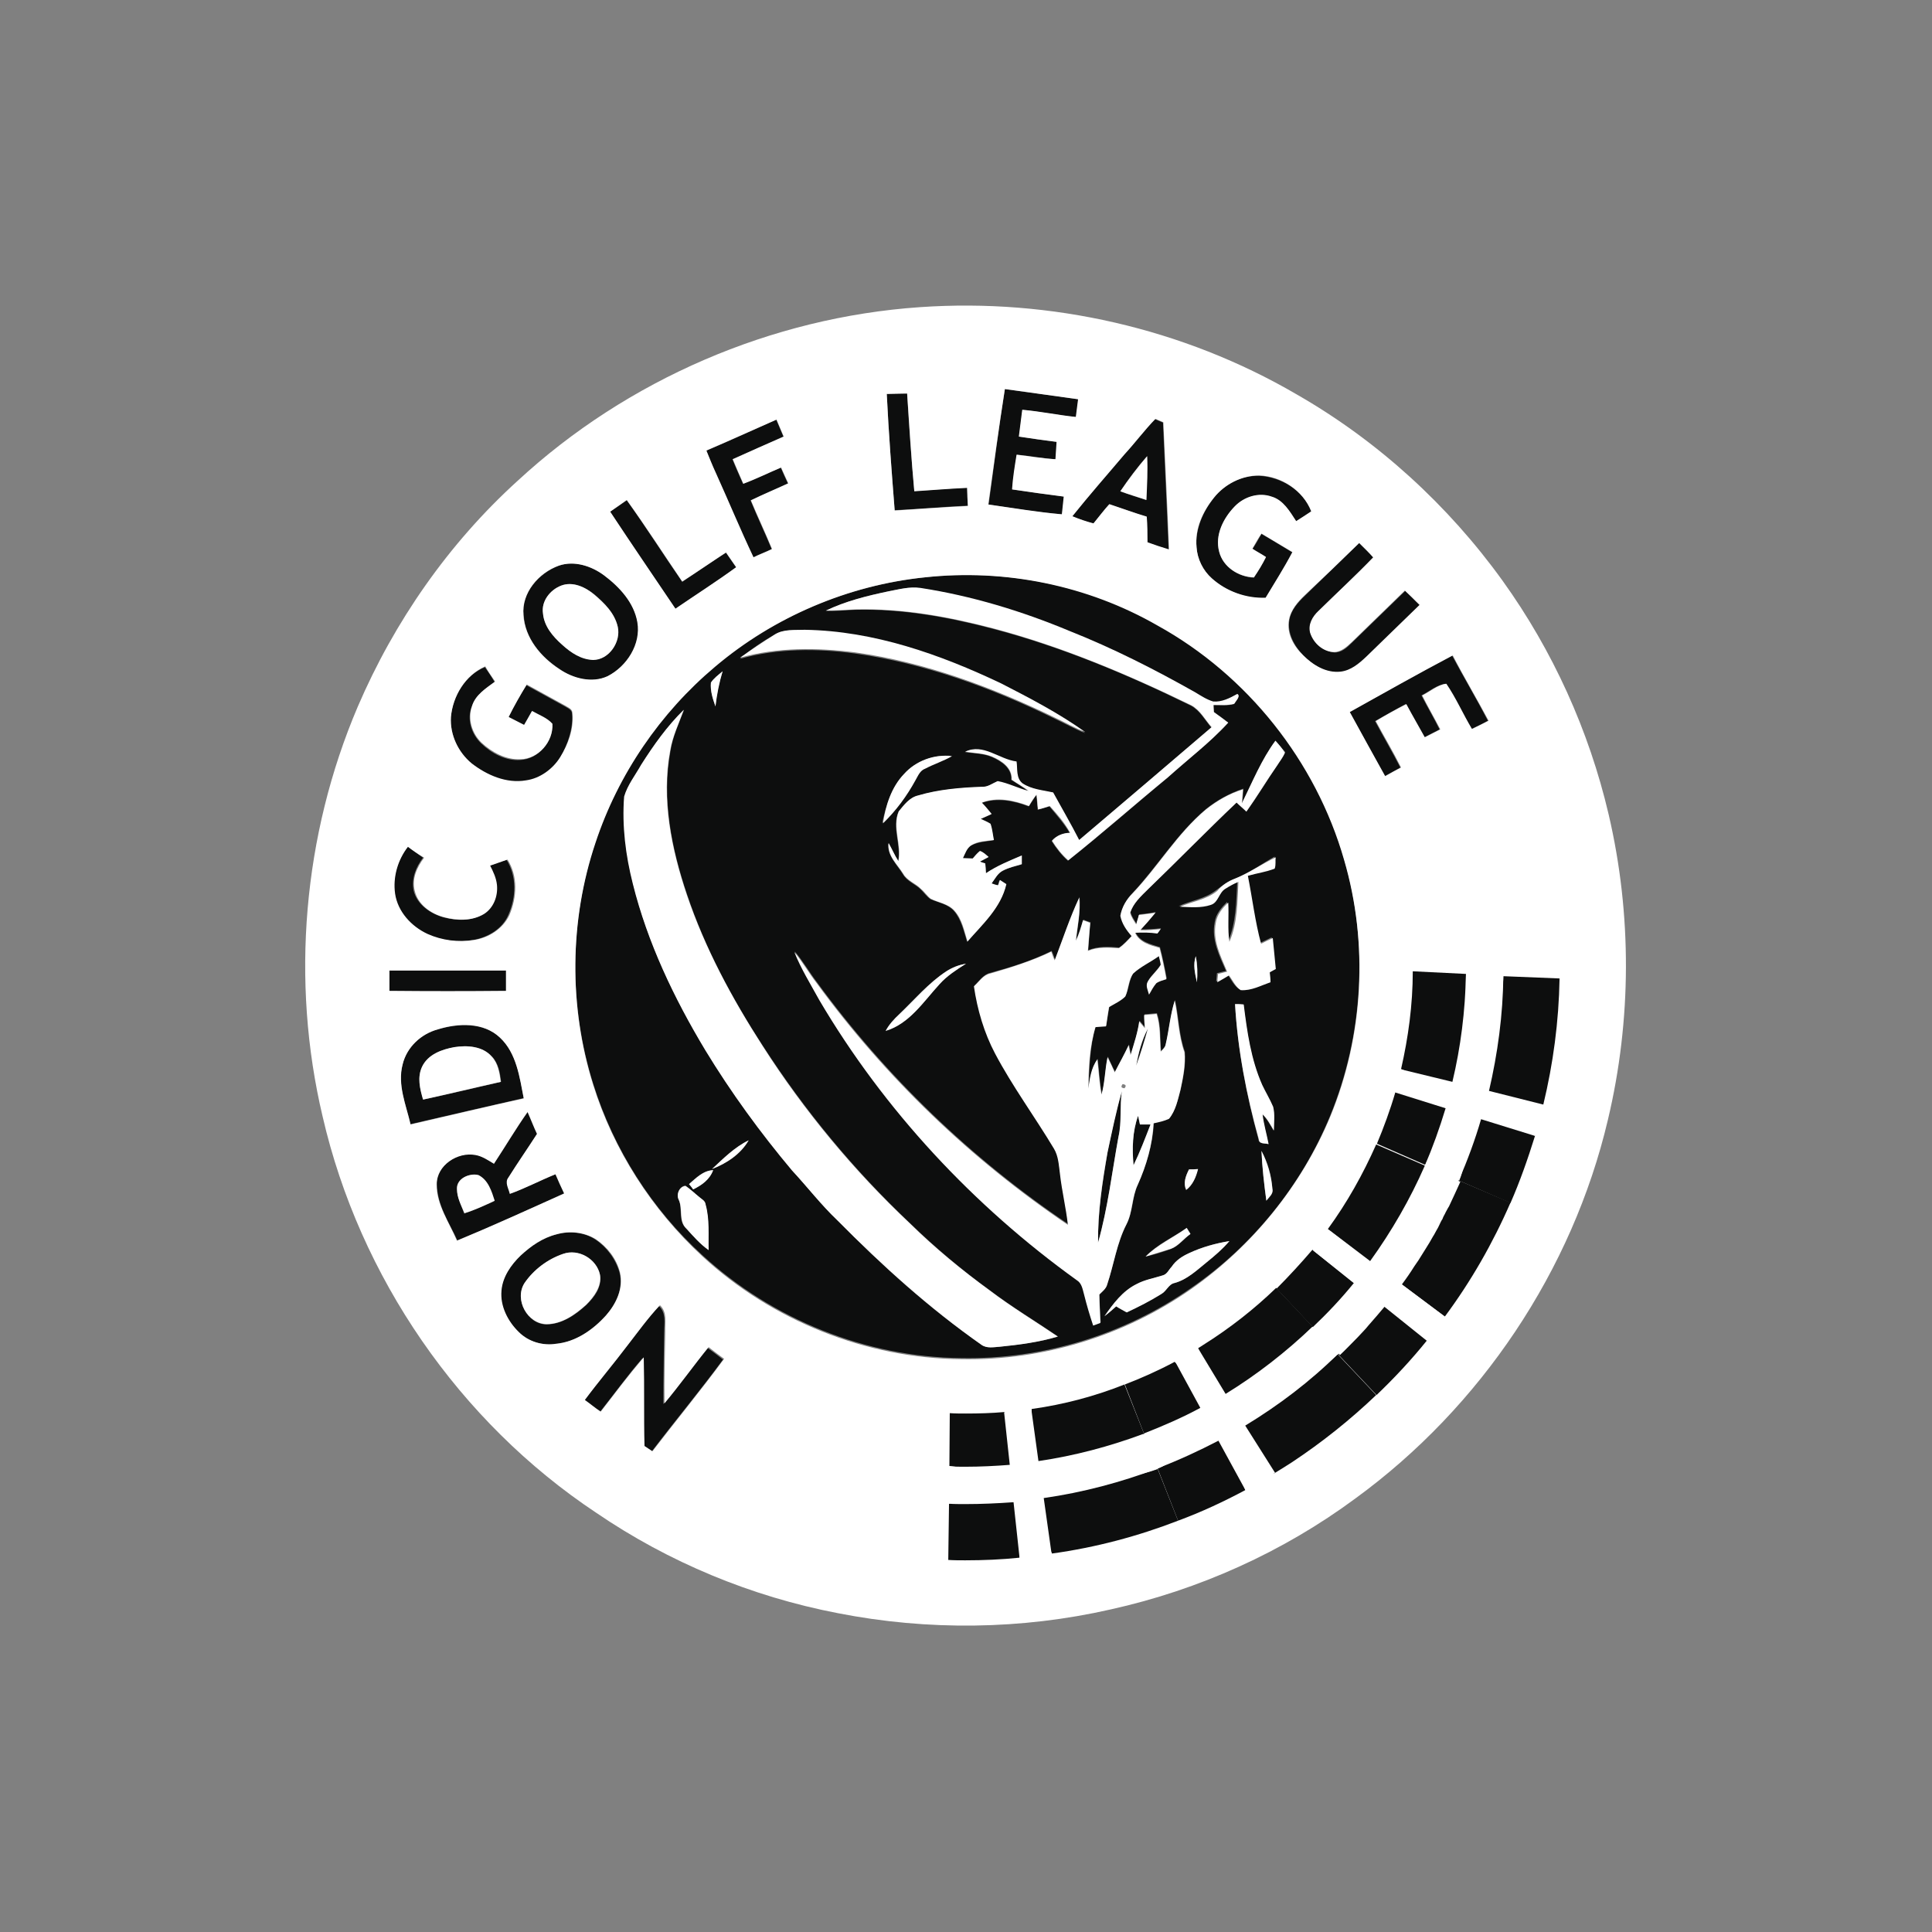 <?xml version="1.0" encoding="utf-8"?>
<!-- Generator: Adobe Illustrator 25.0.1, SVG Export Plug-In . SVG Version: 6.00 Build 0)  -->
<svg version="1.1" id="Layer_1" xmlns="http://www.w3.org/2000/svg" xmlns:xlink="http://www.w3.org/1999/xlink" x="0px" y="0px"
	 viewBox="0 0 512 512" style="enable-background:new 0 0 512 512;" xml:space="preserve">
<rect x="0" y="0" width="512" height="512" fill="#808080" stroke="none"/>
<style type="text/css">
	.st0{fill:#0D0E0E;}
	.st1{fill:#FFFFFF;}
	.st2{opacity:0;fill:#FFFFFF;}
</style>
<g id="White">
	<path class="st0" d="M266.3,103.1c6.5,0.9,13,1.8,19.5,2.7c-0.2,1.6-0.4,3.1-0.6,4.7c-4.8-0.4-9.5-1.4-14.2-1.9
		c-0.3,2.3-0.6,4.7-0.9,7.1c3.3,0.5,6.6,1,10,1.4c-0.1,1.5-0.2,3-0.3,4.6c-3.4-0.2-6.8-0.9-10.3-1.2c-0.5,3.1-1,6.1-1.2,9.2
		c4.6,0.7,9.1,1.3,13.7,1.9c-0.2,1.6-0.3,3.1-0.5,4.7c-6.5-0.5-13-1.6-19.5-2.6C263.4,123.5,264.7,113.3,266.3,103.1z"/>
	<path class="st0" d="M235,104.4c1.9-0.1,3.7-0.2,5.4-0.2c0.5,8.6,1.1,17.3,1.9,25.9c4.7-0.2,9.3-0.7,14-0.9
		c0.1,1.6,0.2,3.3,0.2,4.8c-6.5,0.3-12.8,0.9-19.4,1.2C236.3,125.1,235.5,114.7,235,104.4z"/>
	<path class="st0" d="M187.2,119.4c6.2-2.6,12.3-5.4,18.5-8.2c0.6,1.5,1.3,3,1.9,4.5c-4.4,2-9,4-13.5,6c0.9,2.3,1.9,4.4,2.8,6.5
		c3.3-1.3,6.6-2.9,10-4.3c0.6,1.4,1.2,2.8,1.9,4.2c-3.2,1.6-6.6,3-9.9,4.5c1.8,4.4,3.8,8.6,5.6,12.9c-1.6,0.8-3.3,1.4-4.9,2.2
		c-3.5-7.4-6.7-15-10-22.4C188.8,123.3,187.9,121.5,187.2,119.4z"/>
	<path class="st0" d="M298,120.4c2.7-3.1,5.3-6.4,8.1-9.3c0.7,0.3,1.4,0.6,2.1,0.9c0.5,11.2,1,22.4,1.5,33.7
		c-1.9-0.6-3.7-1.2-5.7-1.9c-0.1-2.3-0.1-4.5-0.2-6.8c-3.3-1.1-6.5-2.3-9.9-3.3c-1.4,1.7-2.8,3.4-4.2,5.1c-1.9-0.6-3.7-1.2-5.6-1.9
		C288.6,131.2,293.4,125.9,298,120.4 M296.9,130.2c2.3,0.9,4.6,1.6,6.9,2.3c0.1-3.9,0.2-7.7,0.2-11.6
		C301.4,123.8,299,127,296.9,130.2z"/>
	<path class="st0" d="M321.7,131.9c2.8-3.7,7.3-5.9,12-5.8c5.9,0.3,11.7,3.9,13.8,9.5c-1.4,0.9-2.7,1.7-4,2.6
		c-1.7-2.6-3.4-5.4-6.5-6.5c-3.4-1.3-7.3,0-9.8,2.6c-3,3.1-5.3,7.6-4.1,12c1.1,4,5.1,6.6,9.2,6.8c1.1-1.8,2.2-3.7,3.2-5.4
		c-1.2-0.8-2.4-1.4-3.6-2.2c0.9-1.3,1.6-2.6,2.4-4c2.8,1.6,5.5,3.3,8.2,4.9c-2.2,4.1-4.7,8.1-7.1,12.1c-5.1,0.2-10.3-1.7-14.2-5.1
		c-2.4-2.1-3.9-5.2-4.1-8.3C316.7,140.1,318.9,135.5,321.7,131.9z"/>
	<path class="st0" d="M161.7,135.6c1.4-1,3-2,4.4-3c5.1,7.1,9.7,14.4,14.7,21.6c3.9-2.6,7.6-5.3,11.6-7.7c0.9,1.3,1.8,2.6,2.7,3.9
		c-5.3,3.8-10.7,7.3-16.1,11C173.1,152.7,167.3,144.3,161.7,135.6z"/>
	<path class="st0" d="M360.2,143.9c1.3,1.3,2.6,2.6,3.8,3.9c-4.8,4.8-9.7,9.3-14.5,14.2c-1.6,1.4-2.8,3.6-2.2,5.8
		c0.9,2.6,3.4,4.9,6.3,5.1c1.9,0.1,3.4-1.3,4.7-2.6c4.7-4.6,9.4-9.1,14.1-13.7c1.3,1.2,2.6,2.6,3.9,3.8c-4.7,4.7-9.4,9.1-14.1,13.7
		c-1.9,1.9-4.2,3.7-6.9,4c-3.8,0.4-7.4-1.7-9.9-4.4c-2.4-2.5-4.3-5.9-3.7-9.4c0.4-2.6,2.3-4.7,4.2-6.5
		C350.7,153.1,355.5,148.5,360.2,143.9z"/>
	<path class="st0" d="M148.1,149.9c4.2-1.5,8.7,0.2,12.1,2.6c4.2,3,7.9,7.2,8.8,12.4c1,5.9-2.8,11.7-7.9,14.3
		c-4.2,2-9.2,0.7-12.8-1.9c-4.9-3.2-9.2-8.2-9.5-14.3C138.1,157.2,142.8,151.9,148.1,149.9 M148.7,155.2c-2.9,1.2-5.3,4.1-4.8,7.3
		c0.3,3.4,2.7,6.1,5.1,8.3c2.3,2,5.1,4,8.2,4c4.3-0.1,7.5-4.8,6.5-8.8c-0.9-3.6-3.5-6.2-6.2-8.5C155,155.6,151.8,154,148.7,155.2z"
		/>
	<path class="st0" d="M245.1,153c21.2-2.3,43.1,2,61.7,12.5c23.8,13.1,42.1,35.9,49.4,62.1c6.5,22.3,5.1,46.7-3.7,68.1
		c-7.5,18.3-20.5,34.4-36.8,45.6c-17.7,12.4-39.3,19-60.9,18.6c-25.2-0.2-50.1-10.2-68.7-27.3c-13.4-12.2-23.5-28.1-28.9-45.4
		c-6.5-20.7-6.3-43.5,0.6-64.1c6-18,17.2-34.4,31.7-46.7C205.2,163.5,224.8,155.1,245.1,153 M235.5,156.7
		c-5.7,1.2-11.4,2.6-16.7,5.2c2.6,0.1,5.3-0.2,7.9-0.3c12.2-0.3,24.5,1.9,36.3,5c18.3,4.8,35.7,12.1,52.6,20.4
		c2.4,1.3,3.7,3.8,5.4,5.8c-11.7,10-23.4,20.1-35.1,29.9c-2.3-4.3-4.7-8.4-6.9-12.6c-2.7-0.6-5.7-0.9-8.1-2.4
		c-1.9-1.3-1.4-3.8-1.6-5.8c-4.7-0.5-8.8-4.9-13.6-2.6c2.3,0.4,4.8,0.3,7.1,1.3c2.6,1.1,5.4,3,5.2,6.1c1.5,0.9,3.1,1.9,4.5,3
		c-2.8-0.6-5.4-2-8.2-2.6c-1.4,0.5-2.6,1.6-4.2,1.5c-5.7,0.2-11.5,0.7-16.9,2.3c-2.3,0.5-3.7,2.5-5.1,4.2c-1.8,4.3,0.8,8.8-0.1,13.2
		c-0.9-1.6-1.6-3.3-2.6-4.8c-0.3,3.3,2.3,5.6,3.9,8.2c1.1,1.9,3.3,2.6,4.7,4c0.9,0.9,1.6,1.9,2.6,2.6c2.1,0.9,4.6,1.3,6.2,3.1
		c2,2.3,2.6,5.4,3.5,8.2c4-4.6,8.9-8.9,10.3-15.2c-0.5-0.3-1.2-0.8-1.7-1.1c-0.2,0.3-0.3,1-0.5,1.4c-0.6-0.2-1.2-0.3-1.7-0.5
		c0.9-1.2,1.6-2.7,3-3.4c1.6-0.9,3.3-1.2,5-1.7c0-0.8,0-1.5,0-2.3c-3.2,1.4-6.5,2.6-9.5,4.7c-0.1-0.9-0.2-1.8-0.2-2.6
		c-0.3-0.2-1.1-0.4-1.4-0.5c0.8-0.4,1.6-0.9,2.3-1.2c-0.7-0.6-1.4-1.4-2.3-1.6c-0.8,0.6-1.4,1.4-1.9,2c-0.9,0-1.7-0.1-2.6-0.1
		c0.5-1.2,0.9-2.7,2.2-3.4c1.9-1,4-1.1,6-1.4c-0.3-1.4-0.3-3-0.9-4.3c-0.9-0.5-1.7-0.9-2.6-1.3c0.9-0.4,1.9-0.9,2.9-1.3
		c-0.9-0.9-1.7-1.9-2.6-3c4.1-1.5,8.6-0.6,12.5,0.9c0.7-1,1.4-2,2-3c0.2,1.3,0.3,2.6,0.4,3.9c1-0.3,2.1-0.6,3.1-0.9
		c1.9,2.3,3.9,4.5,5.4,7.1c-1.9,0-3.7,0.7-4.8,2.1c1.2,1.9,2.6,3.7,4.3,5.2c9-7.1,17.6-14.7,26.4-22c5.4-4.8,11-9.3,16-14.5
		c-1.3-0.9-2.6-1.9-3.8-2.8c0-0.6-0.1-1.2-0.1-1.9c1.9-0.1,3.7,0.2,5.5-0.3c0.3-0.8,1.8-1.9,0.8-2.6c-1.9,1.1-4,2.3-6.4,2
		c-1.7-0.5-3.1-1.5-4.7-2.4c-10.7-6.1-21.8-11.7-33.4-16.3c-12.8-5.2-25.9-9.3-39.5-11.4C241.1,155.4,238.2,156.2,235.5,156.7
		 M205.4,168.1c-3.3,1.9-6.5,4-9.3,6.5c9.9-2.8,20.4-2.8,30.6-1.4c18.4,2.6,36.2,9.1,52.9,17.3c2.6,1.2,5.2,2.7,8,3.8
		c-7-5.1-14.6-9-22.3-12.9c-16.2-7.7-33.7-14-52-14.2C210.6,167,207.8,166.7,205.4,168.1 M188.4,180.9c-0.2,2.2,0.5,4.3,1.2,6.3
		c0.3-3.1,0.9-6.2,1.9-9.3C190.4,178.9,189.2,179.7,188.4,180.9 M169.9,202.7c-1.5,2.7-3.6,5.4-4.4,8.4c-0.5,7.8,0.4,15.6,2.3,23.1
		c3.8,15.6,10.9,30.3,19.2,44.1c6.8,11.2,14.6,21.8,23,31.9c4,4.4,7.6,9.1,12,13.2c11.8,12.1,24.3,23.4,38.2,33
		c1.4,1,3.2,0.6,4.8,0.5c5.2-0.6,10.4-1.2,15.4-2.7c-6-4.1-12.2-7.8-18-12.2c-7.5-5.4-14.6-11.4-21.2-17.8c-14.8-14-27.9-29.8-39-47
		c-8.2-12.6-15.3-25.8-20.1-40.1c-4.1-12.1-6.8-25.3-4.4-38.2c0.6-3.7,2.2-7.2,3.6-10.8C176.9,192.4,173.2,197.5,169.9,202.7
		 M338,196.3c-3.7,5.1-6,10.9-8.8,16.4c0.2-1.2,0.2-2.4,0.3-3.7c-3.6,1.2-6.9,3-9.9,5.4c-7.6,6.4-12.7,15-19.4,22.2
		c-1.6,1.6-2.8,3.7-3.2,5.9c0.4,2,1.6,3.8,3,5.4c-1.1,1.1-2.1,2.3-3.4,3.2c-2.7-0.2-5.5-0.4-8.2,0.7c0.2-2.5,0.3-4.9,0.6-7.4
		c-0.7-0.2-1.3-0.4-1.9-0.7c-0.6,1.9-1.2,3.7-1.9,5.4c0.4-3.7,1.2-7.6,0.9-11.4c-2.5,5.4-4.3,11.1-6.5,16.6
		c-0.3-0.8-0.5-1.5-0.9-2.3c-5.2,2.6-10.7,4.3-16.2,5.8c-1.9,0.4-3,2.2-4.3,3.4c0.9,6.1,2.7,12.2,5.6,17.8
		c4.6,8.8,10.5,16.7,15.6,25.2c1.2,2,1.2,4.4,1.6,6.7c0.5,4.5,1.6,9,2.1,13.5c-25.7-17.3-48.4-39.2-66.6-64.1
		c-2-2.6-3.7-5.6-5.9-8.2c1.9,4.4,4.3,8.5,6.6,12.7c17.3,29.2,40.7,54.6,68.3,74.3c1.3,0.9,1.6,2.5,1.9,3.8c0.7,2.8,1.5,5.5,2.4,8.2
		c0.6-0.3,1.3-0.5,1.9-0.7c-0.2-2.6-0.3-5-0.3-7.5c0.9-0.9,1.9-1.6,2.1-2.7c1.7-5.4,2.6-11,5.1-15.9c1.7-3.3,1.4-7.1,3-10.5
		c2.3-5.2,3.9-10.7,4.2-16.3c1.4-0.3,2.8-0.6,4.1-1.2c1.7-2.2,2.3-5,3-7.6c0.7-3.3,1.4-6.7,1.1-10c-1.6-4.4-1.6-9.2-2.6-13.7
		c-1.2,3.7-1.5,7.7-2.4,11.6c-0.2,0.9-0.9,1.4-1.3,1.9c-0.3-3.3,0-6.8-1.1-10c-1.1,0.1-2.3,0.2-3.3,0.3c0.1,1.2,0.2,2.3,0.2,3.5
		c-0.5-0.6-1-1.2-1.5-1.8c-0.5,3.1-1.4,6-2.3,8.9c-0.2-0.9-0.3-1.7-0.5-2.6c-1.2,2.5-2.4,4.8-3.7,7.2c-0.7-1.3-1.3-2.6-1.9-4
		c-0.8,3.3-0.6,6.6-1.6,9.9c-0.6-3.1-0.7-6.1-1.1-9.3c-1.7,2.2-1.9,5.1-2.4,7.7c0.2-5.4,0.3-11,1.9-16.3c0.9-0.1,1.9-0.1,2.8-0.2
		c0.2-1.7,0.5-3.3,0.8-5.1c1.4-0.9,3.1-1.6,4.3-2.8c0.9-1.9,0.9-4.3,2.1-6.1c1.9-1.9,4.5-3,6.8-4.6c0.2,0.8,0.4,1.5,0.5,2.3
		c-0.9,1.6-2.5,2.8-3.4,4.4c-0.7,1.1,0.1,2.3,0.3,3.5c0.6-1,1.2-2,1.9-3c0.9-0.5,1.8-0.8,2.7-1.1c-0.5-2.8-1.1-5.6-1.8-8.3
		c-2.5-0.8-5.4-1.4-6.5-4c1.9-0.2,4-0.1,5.9,0.2c0.3-0.4,0.6-0.9,0.9-1.2c-1.8,0.2-3.6,0.3-5.4,0.3c1.3-1.5,2.7-3,4-4.6
		c-1.5,0.3-3,0.5-4.4,0.6c-0.2,0.9-0.5,1.6-0.7,2.5c-0.6-1-1.3-1.9-1.6-3.1c0.9-2.6,2.8-4.4,4.7-6.2c7.9-7.6,15.5-15.6,23.5-23
		c0.9,0.9,1.7,1.6,2.6,2.4c3-4,5.4-8.2,8.2-12.3c0.8-1.1,1.5-2.1,2-3.3C339.8,198.4,338.8,197.3,338,196.3 M239.6,205.1
		c-3.3,3.5-4.8,8.3-5.8,13c3.4-3.3,6.3-7.2,8.6-11.4c0.7-1.2,1.3-2.6,2.6-3.1c2.3-1.2,4.8-1.9,7.1-3.3
		C247.6,199.9,242.7,201.7,239.6,205.1 M327.4,232.8c-1.9,0.7-3.5,1.9-5.1,3.1c-2.9,2.3-6.5,2.7-9.9,4.2c2.7,0.1,5.6,0.4,8.2-0.5
		c1.9-0.7,2.2-3.3,3.9-4.3c1.1-0.7,2.3-1.2,3.4-1.8c-0.3,5.4-0.3,11-2.4,15.9c-0.3-3.5-0.2-7-0.3-10.4c-1.5,1.5-3,3.2-3.3,5.4
		c-0.9,4.6,1.2,8.8,3,12.9c-0.9,0.2-1.6,0.4-2.4,0.6c-0.1,0.8-0.1,1.4-0.2,2.2c1-0.6,2-1.2,3.1-1.8c0.9,1.4,1.7,3,3.1,3.9
		c2.8,0.2,5.4-1.2,7.9-2.1c-0.1-0.9-0.2-1.7-0.2-2.6c0.5-0.3,1-0.5,1.6-0.9c-0.3-2.7-0.4-5.4-0.8-8.2c-1,0.5-2,1-3.1,1.5
		c-1.6-5.9-2.3-12.1-3.5-18c2.3-0.7,4.7-1.1,7.1-1.9c0.4-0.9,0.3-1.9,0.3-3C334.4,228.9,331.2,231.3,327.4,232.8 M317.2,260.3
		c0.2-2.3,0.2-4.7-0.3-6.9C316.1,255.7,316.7,258.1,317.2,260.3 M250.8,257.4c-4.8,3.1-8.4,7.5-12.5,11.4c-1.4,1.3-2.6,2.7-3.6,4.4
		c6.4-1.9,10-7.8,14.3-12.4c1.9-2.3,4.4-3.9,7-5.4C254.2,255.7,252.4,256.3,250.8,257.4 M327.3,266.1c0.7,12.1,3,24.1,6.2,35.8
		c0.1,1.4,1.6,1,2.6,1.3c-0.5-2.6-1.3-5.2-1.6-7.9c1.3,1.2,2.1,2.8,3,4.3c0.1-2.1,0.4-4.3-0.2-6.3c-0.9-1.9-2-3.7-2.9-5.8
		c-3-6.8-4-14.1-4.9-21.3C328.7,266.1,328,266.1,327.3,266.1 M188.7,309.8c3.9-1.5,7.6-3.9,9.7-7.6C194.7,304,191.7,307,188.7,309.8
		 M334.3,305c0.2,4.4,0.7,8.8,1.3,13.2c0.7-0.9,1.9-1.8,1.6-3.1C337,311.6,336,308.1,334.3,305 M182.6,313.8
		c0.3,0.3,0.9,1.1,1.1,1.4c2.3-1.2,4.3-2.7,5.3-5.1C186.3,310.3,184.4,312.2,182.6,313.8 M315.1,309.9c-0.9,1.7-1.6,3.7-0.8,5.5
		c1.8-1.4,2.6-3.4,3.1-5.5C316.7,309.9,315.9,309.9,315.1,309.9 M179.9,318c1,2.4-0.2,5.6,1.9,7.5c1.9,1.9,3.7,4,5.9,5.7
		c-0.1-4,0.3-8.2-0.8-12.1c-0.2-0.9-1-1.3-1.6-1.9c-1.3-0.9-2.3-2.1-3.7-3C180,314.4,179.2,316.6,179.9,318 M303.6,333
		c2.3-0.5,4.5-1.2,6.7-2c2.1-0.8,3.3-2.6,5.1-3.9c-0.3-0.5-0.7-1.1-1-1.6C310.9,327.9,306.7,329.7,303.6,333 M315.1,332.1
		c-1.8,0.9-3.4,1.9-4.6,3.6c-0.8,0.9-1.2,2-2.4,2.3c-2.3,0.8-4.8,1.2-6.9,2.3c-3.7,1.9-6.2,5.2-8.5,8.5c1.1-0.9,2.1-1.7,3.1-2.6
		c0.9,0.5,1.9,1.1,2.8,1.6c3.1-1.5,6.2-3.1,9.2-4.9c1.4-0.8,1.9-2.6,3.5-2.9c3.3-0.9,5.9-3.4,8.5-5.5c2.1-1.7,4.3-3.5,6-5.6
		C322.1,329.5,318.5,330.5,315.1,332.1z"/>
	<path class="st0" d="M357.7,188.7c9-5.1,18-10.1,27.1-15c3.1,5.8,6.5,11.5,9.5,17.3c-1.4,0.8-2.9,1.5-4.4,2.2
		c-2.3-4-4.3-8.2-6.8-12c-2.3,0.3-4.3,2-6.4,3.1c1.6,3.1,3.3,6,4.8,9c-1.4,0.7-2.7,1.4-4.1,2.1c-1.6-3-3.3-5.9-4.9-8.8
		c-2.7,1.4-5.4,3-8.1,4.5c2.2,4.1,4.6,8.2,6.7,12.3c-1.4,0.8-2.8,1.6-4.2,2.3C364,200.1,360.8,194.4,357.7,188.7z"/>
	<path class="st0" d="M119.5,190c0.5-5.5,3.7-11,9-13.2c0.9,1.3,1.8,2.6,2.6,4c-2.4,1.7-5.1,3.4-6.1,6.5c-1.3,3.3-0.1,7.2,2.5,9.7
		c2.7,2.6,6.5,4.7,10.4,4.4c4.7-0.2,8.7-4.8,8.4-9.4c-1.4-1.6-3.6-2.3-5.4-3.4c-0.7,1.2-1.4,2.4-2.1,3.7c-1.4-0.7-2.7-1.4-4.1-2.1
		c1.4-3,3-5.8,4.8-8.6c3.4,1.9,6.8,3.7,10.2,5.6c0.8,0.5,1.9,0.9,1.9,2c0.3,4.1-1.2,8.2-3.2,11.6c-1.9,3.3-5.4,5.7-9.1,6.2
		c-5.2,0.9-10.3-1.3-14.4-4.5C121.4,199.4,119.2,194.6,119.5,190z"/>
	<path class="st0" d="M108.1,224.4c1.3,0.9,2.6,1.9,4,2.9c-1.9,2.5-3.1,5.5-2.5,8.7c0.9,3.7,4.4,6.1,7.9,7.1
		c3.4,0.9,7.4,1.1,10.5-0.9c2.6-1.6,3.7-4.8,3.4-7.7c-0.2-1.8-1-3.4-1.8-5.1c1.6-0.5,3.1-1.1,4.6-1.6c2.8,4.4,2.6,10,0.5,14.7
		c-1.6,3.7-5.4,5.9-9.3,6.6c-4.2,0.7-8.6,0.2-12.4-1.6c-4.3-1.9-7.9-5.9-8.6-10.7C104.1,232.3,105.4,227.8,108.1,224.4z"/>
	<path class="st0" d="M103.2,257.2c10.3,0,20.6,0,30.9,0c0,1.9,0,3.7,0,5.4c-10.3,0.1-20.6,0.1-30.9,0
		C103.2,260.8,103.2,259,103.2,257.2z"/>
	<path class="st0" d="M116,272.8c5.4-1.6,12.1-1.9,16.5,2.1c4.4,4.2,5.2,10.5,6.3,16.1c-10,2.3-20.1,4.6-30,6.9
		c-1.2-5.2-3.6-10.5-2.1-15.9C107.8,277.4,111.6,274,116,272.8 M111.9,282.6c-1.4,2.8-0.6,6,0.3,8.8c6.9-1.5,13.7-3.1,20.6-4.7
		c-0.3-2.4-0.7-4.9-2.4-6.7c-2.5-2.7-6.5-3.1-9.9-2.5C117.1,278.1,113.4,279.4,111.9,282.6z"/>
	<path class="st0" d="M301.1,282.4c0.6-3.3,1.6-6.8,3.1-9.8C303.2,275.9,302.2,279.2,301.1,282.4z"/>
	<path class="st0" d="M293.5,305.4c1.1-5.4,2.2-10.9,3.8-16.2c-0.5,4,0.1,8.2-0.9,12.1c-1.7,9.3-2.8,18.9-5.4,28
		C290.9,321.2,292.2,313.2,293.5,305.4z"/>
	<path class="st0" d="M130.9,308.4c3.1-4.6,5.8-9.3,9-13.8c0.9,1.9,1.6,3.8,2.5,5.8c-2.5,3.9-5.1,7.7-7.6,11.6
		c-1,1.3,0.1,2.9,0.4,4.3c4.1-1.5,8-3.5,12.1-5.2c0.8,1.7,1.6,3.4,2.3,5.1c-9.4,4.3-18.8,8.6-28.4,12.5c-2.2-4.8-5.4-9.4-5.4-14.9
		c-0.1-5.1,5.5-8.7,10.3-7.8C127.8,306.4,129.4,307.5,130.9,308.4 M121.1,315.1c0.1,2.3,1.2,4.4,1.9,6.5c2.7-0.9,5.4-2.1,8-3.3
		c-0.9-2.6-1.8-5.4-4.3-6.8C124.3,310.9,120.9,312.3,121.1,315.1z"/>
	<path class="st0" d="M300.4,308.8c-0.4-4.4-0.3-8.9,1.2-13.1c0.2,0.8,0.3,1.6,0.5,2.3c0.9,0,1.9,0,2.8,0
		C303.5,301.6,302.1,305.3,300.4,308.8z"/>
	<path class="st0" d="M147.5,327.1c3.4-0.9,7.3-0.6,10.3,1.4c3,2,5.4,5.2,6.4,8.8c1,4.2-0.9,8.3-3.7,11.4c-3.4,3.7-8,7-13.2,7.5
		c-3.6,0.4-7.3-0.6-9.9-3.1c-2.9-2.9-5-6.8-4.6-11c0.3-3.7,2.6-6.9,5.1-9.3C140.7,330.2,143.8,328.1,147.5,327.1 M149.2,332.3
		c-4.1,1.4-7.8,4.2-10.2,7.8c-2.8,4.3,0.8,10.9,5.9,10.9c4-0.1,7.6-2.5,10.4-5.1c2.1-2,4.3-4.8,3.7-8
		C158.2,333.7,153.3,330.9,149.2,332.3z"/>
	<path class="st0" d="M166.4,356.4c2.7-3.4,5.3-7.1,8.2-10.3c2,1.8,1.4,4.6,1.4,7c-0.1,6.4-0.2,12.7-0.2,19
		c4.1-4.8,7.8-9.9,11.7-14.9c1.4,1,2.7,2,4.1,3.1c-6.1,8.3-12.7,16.2-19,24.5c-0.7-0.5-1.4-0.9-2.1-1.4c-0.2-7.9,0.1-15.6-0.2-23.5
		c-4,4.6-7.6,9.6-11.4,14.4c-1.4-1-2.8-2-4.2-3.1C158.7,366.1,162.7,361.3,166.4,356.4z"/>
</g>
<g id="Black">
	<path class="st1" d="M243.8,81.4c34.6-2.4,69.8,5.6,99.8,23.1c21.5,12.3,40.2,29.4,54.6,49.4c13.3,18.5,22.9,39.7,28.1,61.9
		c6.2,26.5,6.1,54.6-0.2,81c-9.4,39.9-33.7,76.1-66.9,100.3c-19.2,14.2-41.4,24.2-64.8,29.4c-23.7,5.4-48.5,5.7-72.4,1
		c-22.9-4.4-44.8-13.5-64-26.6c-36.3-24.1-62.7-62.5-72.5-105c-8.5-35.9-5.2-74.6,9.3-108.6c9.7-22.6,24.1-43.3,42.4-59.9
		C166.2,100.6,204.5,84.1,243.8,81.4 M266.3,103.1c-1.6,10.2-3,20.4-4.4,30.6c6.5,0.9,12.9,2,19.5,2.6c0.2-1.6,0.3-3.1,0.5-4.7
		c-4.6-0.6-9.1-1.2-13.7-1.9c0.2-3.1,0.7-6.1,1.2-9.2c3.4,0.4,6.8,1,10.3,1.2c0.1-1.5,0.2-3,0.3-4.6c-3.3-0.4-6.6-0.9-10-1.4
		c0.3-2.3,0.6-4.7,0.9-7.1c4.8,0.4,9.5,1.4,14.2,1.9c0.2-1.6,0.4-3.1,0.6-4.7C279.3,104.9,272.8,104,266.3,103.1 M235,104.4
		c0.5,10.3,1.3,20.7,2.1,30.9c6.5-0.4,12.8-0.9,19.4-1.2c-0.1-1.6-0.2-3.3-0.2-4.8c-4.7,0.2-9.3,0.6-14,0.9
		c-0.8-8.6-1.3-17.3-1.9-25.9C238.6,104.3,236.8,104.4,235,104.4 M187.2,119.4c0.8,1.9,1.6,4,2.5,5.9c3.4,7.5,6.5,15,10,22.4
		c1.6-0.8,3.3-1.4,4.9-2.2c-1.8-4.4-3.8-8.6-5.6-12.9c3.2-1.6,6.6-3,9.9-4.5c-0.6-1.4-1.3-2.8-1.9-4.2c-3.3,1.4-6.5,3-10,4.3
		c-1-2.2-1.9-4.4-2.8-6.5c4.4-2,8.9-4,13.5-6c-0.6-1.5-1.3-3-1.9-4.5C199.6,113.9,193.5,116.7,187.2,119.4 M298,120.4
		c-4.6,5.4-9.3,10.8-13.8,16.4c1.9,0.8,3.7,1.4,5.6,1.9c1.4-1.7,2.7-3.5,4.2-5.1c3.3,1.1,6.5,2.3,9.9,3.3c0.2,2.3,0.2,4.5,0.2,6.8
		c1.9,0.7,3.7,1.3,5.7,1.9c-0.4-11.2-1-22.4-1.5-33.7c-0.7-0.3-1.4-0.6-2.1-0.9C303.2,114.1,300.8,117.4,298,120.4 M321.7,131.9
		c-3,3.7-5.1,8.3-4.6,13.1c0.2,3.1,1.7,6.2,4.1,8.3c3.8,3.4,9,5.3,14.2,5.1c2.4-4,4.9-7.9,7.1-12.1c-2.7-1.6-5.5-3.3-8.2-4.9
		c-0.9,1.3-1.6,2.6-2.4,4c1.2,0.8,2.4,1.4,3.6,2.2c-0.9,1.9-2,3.7-3.2,5.4c-4-0.1-8.2-2.7-9.2-6.8c-1.2-4.4,1.1-8.9,4.1-12
		c2.5-2.6,6.4-3.8,9.8-2.6c3.1,0.9,4.8,3.9,6.5,6.5c1.4-0.9,2.7-1.7,4-2.6c-2.2-5.6-8-9.3-13.8-9.5
		C329.1,126,324.6,128.3,321.7,131.9 M161.7,135.6c5.7,8.6,11.5,17.1,17.3,25.7c5.4-3.7,10.9-7.2,16.1-11c-0.9-1.3-1.8-2.6-2.7-3.9
		c-3.9,2.6-7.7,5.2-11.6,7.7c-4.9-7.2-9.6-14.5-14.7-21.6C164.6,133.6,163.1,134.6,161.7,135.6 M360.2,143.9
		c-4.8,4.7-9.6,9.3-14.4,13.8c-1.9,1.8-3.7,3.9-4.2,6.5c-0.7,3.6,1.2,7,3.7,9.4c2.6,2.6,6.1,4.8,9.9,4.4c2.8-0.3,5-2.2,6.9-4
		c4.7-4.6,9.4-9.1,14.1-13.7c-1.3-1.3-2.6-2.6-3.9-3.8c-4.7,4.6-9.4,9.1-14.1,13.7c-1.3,1.2-2.8,2.6-4.7,2.6
		c-2.9-0.1-5.4-2.3-6.3-5.1c-0.6-2.2,0.6-4.3,2.2-5.8c4.8-4.7,9.8-9.3,14.5-14.2C362.8,146.4,361.5,145.2,360.2,143.9 M148.1,149.9
		c-5.4,1.9-9.9,7.2-9.4,13.1c0.4,6.1,4.6,11.1,9.5,14.3c3.7,2.5,8.7,3.8,12.8,1.9c5.1-2.6,8.9-8.5,7.9-14.3
		c-0.9-5.2-4.7-9.3-8.8-12.4C156.8,150,152.2,148.5,148.1,149.9 M245.1,153c-20.4,2.1-40,10.5-55.6,23.7
		c-14.5,12.2-25.7,28.5-31.7,46.7c-6.9,20.6-7.1,43.4-0.6,64.1c5.4,17.3,15.6,33.1,28.9,45.4c18.5,17.1,43.5,27.1,68.7,27.3
		c21.6,0.4,43.2-6.2,60.9-18.6c16.2-11.4,29.2-27.4,36.8-45.6c8.9-21.5,10.2-45.9,3.7-68.1c-7.5-26.2-25.7-49-49.4-62.1
		C288.2,155.1,266.3,150.7,245.1,153 M357.7,188.7c3.1,5.7,6.3,11.4,9.4,17c1.4-0.8,2.8-1.6,4.2-2.3c-2.1-4.2-4.5-8.2-6.7-12.3
		c2.6-1.6,5.4-3.1,8.1-4.5c1.6,3,3.3,5.9,4.9,8.8c1.4-0.7,2.7-1.4,4.1-2.1c-1.6-3.1-3.3-6-4.8-9c2.1-1,4-2.8,6.4-3.1
		c2.6,3.8,4.4,8,6.8,12c1.4-0.7,2.9-1.4,4.4-2.2c-3.1-5.8-6.5-11.5-9.5-17.3C375.7,178.6,366.7,183.7,357.7,188.7 M119.5,190
		c-0.3,4.7,1.9,9.3,5.5,12.3c4,3.1,9.2,5.4,14.4,4.5c3.7-0.5,7.1-3,9.1-6.2c2.1-3.4,3.6-7.5,3.2-11.6c0-1.2-1.2-1.5-1.9-2
		c-3.4-1.9-6.8-3.7-10.2-5.6c-1.7,2.8-3.3,5.6-4.8,8.6c1.4,0.7,2.7,1.4,4.1,2.1c0.7-1.2,1.4-2.4,2.1-3.7c1.9,1.1,4,1.8,5.4,3.4
		c0.3,4.7-3.7,9.3-8.4,9.4c-3.9,0.2-7.6-1.8-10.4-4.4c-2.6-2.5-3.7-6.4-2.5-9.7c0.9-3,3.7-4.7,6.1-6.5c-0.9-1.3-1.8-2.6-2.6-4
		C123.3,178.9,120,184.5,119.5,190 M108.1,224.4c-2.7,3.5-4,8-3.4,12.4c0.7,4.8,4.3,8.7,8.6,10.7c3.8,1.7,8.2,2.3,12.4,1.6
		c3.9-0.6,7.6-3,9.3-6.6c2-4.7,2.3-10.3-0.5-14.7c-1.5,0.5-3.1,1.1-4.6,1.6c0.8,1.6,1.6,3.2,1.8,5.1c0.3,3-0.9,6.1-3.4,7.7
		c-3.1,1.9-7.1,1.8-10.5,0.9c-3.6-0.9-7.1-3.4-7.9-7.1c-0.8-3.1,0.6-6.2,2.5-8.7C110.7,226.3,109.4,225.4,108.1,224.4 M103.2,257.2
		c0,1.9,0,3.7,0,5.4c10.3,0.1,20.6,0.1,30.9,0c0-1.9,0-3.7,0-5.4C123.9,257.2,113.5,257.2,103.2,257.2 M116,272.8
		c-4.4,1.2-8.2,4.7-9.3,9.3c-1.4,5.4,0.9,10.7,2.1,15.9c10-2.3,20-4.7,30-6.9c-1.1-5.6-1.9-12-6.3-16.1
		C128.1,270.8,121.4,271.1,116,272.8 M130.9,308.4c-1.5-0.9-3.1-2-4.9-2.3c-4.7-0.9-10.3,2.7-10.3,7.8c0,5.4,3.3,10,5.4,14.9
		c9.6-4,19-8.3,28.4-12.5c-0.8-1.7-1.6-3.4-2.3-5.1c-4,1.6-7.9,3.7-12.1,5.2c-0.3-1.4-1.4-3-0.4-4.3c2.5-4,5.1-7.7,7.6-11.6
		c-0.9-1.9-1.6-3.8-2.5-5.8C136.7,299.1,133.9,303.8,130.9,308.4 M147.5,327.1c-3.7,0.9-6.8,3.1-9.5,5.6c-2.6,2.5-4.8,5.7-5.1,9.3
		c-0.4,4.1,1.7,8.2,4.6,11c2.6,2.6,6.4,3.7,9.9,3.1c5.2-0.5,9.8-3.7,13.2-7.5c2.7-3.1,4.7-7.2,3.7-11.4c-0.9-3.6-3.3-6.7-6.4-8.8
		C154.8,326.5,150.9,326.1,147.5,327.1 M166.4,356.4c-3.7,4.9-7.7,9.6-11.4,14.6c1.4,1,2.7,2.1,4.2,3.1c3.7-4.8,7.4-9.7,11.4-14.4
		c0.2,7.9,0,15.6,0.2,23.5c0.7,0.5,1.4,0.9,2.1,1.4c6.3-8.2,12.8-16.1,19-24.5c-1.4-1-2.7-2-4.1-3.1c-4,4.9-7.6,10-11.7,14.9
		c-0.1-6.4,0.1-12.7,0.2-19c-0.1-2.4,0.6-5.1-1.4-7C171.7,349.3,169.1,352.9,166.4,356.4z"/>
	<path class="st1" d="M296.9,130.2c2.2-3.2,4.6-6.4,7.1-9.3c0.2,3.9,0,7.7-0.2,11.6C301.5,131.7,299.1,131,296.9,130.2z"/>
	<path class="st1" d="M148.7,155.2c3.1-1.2,6.5,0.4,8.8,2.4c2.7,2.3,5.4,4.9,6.2,8.5c0.9,4-2.3,8.8-6.5,8.8c-3.2-0.1-5.9-1.9-8.2-4
		c-2.5-2.2-4.8-4.9-5.1-8.3C143.4,159.3,145.8,156.3,148.7,155.2z"/>
	<path class="st1" d="M235.5,156.7c2.7-0.5,5.5-1.3,8.4-0.9c13.6,2.1,26.8,6.1,39.5,11.4c11.6,4.6,22.6,10.2,33.4,16.3
		c1.5,0.9,3,1.9,4.7,2.4c2.3,0.2,4.4-0.9,6.4-2c1,0.5-0.4,1.9-0.8,2.6c-1.8,0.5-3.7,0.3-5.5,0.3c0,0.6,0.1,1.2,0.1,1.9
		c1.3,0.9,2.6,1.9,3.8,2.8c-4.9,5.4-10.7,9.7-16,14.5c-8.9,7.3-17.5,14.9-26.4,22c-1.7-1.5-3.1-3.3-4.3-5.2c1.2-1.4,3-2.1,4.8-2.1
		c-1.4-2.6-3.3-4.8-5.4-7.1c-1,0.3-2,0.7-3.1,0.9c-0.2-1.3-0.2-2.6-0.4-3.9c-0.8,0.9-1.4,1.9-2,3c-4-1.5-8.4-2.5-12.5-0.9
		c0.9,0.9,1.7,1.9,2.6,3c-0.9,0.4-1.9,0.9-2.9,1.3c0.9,0.4,1.8,0.8,2.6,1.3c0.5,1.4,0.6,2.9,0.9,4.3c-2,0.3-4.3,0.3-6,1.4
		c-1.2,0.8-1.6,2.2-2.2,3.4c0.9,0,1.7,0.1,2.6,0.1c0.6-0.7,1.2-1.4,1.9-2c0.9,0.3,1.6,1,2.3,1.6c-0.8,0.4-1.6,0.9-2.3,1.2
		c0.3,0.2,1.1,0.4,1.4,0.5c0.1,0.9,0.2,1.8,0.2,2.6c3-2,6.2-3.3,9.5-4.7c0,0.8,0,1.5,0,2.3c-1.7,0.5-3.4,0.9-5,1.7
		c-1.4,0.7-2.1,2.2-3,3.4c0.5,0.2,1.1,0.4,1.7,0.5c0.2-0.3,0.3-1,0.5-1.4c0.5,0.3,1.2,0.8,1.7,1.1c-1.4,6.2-6.3,10.6-10.3,15.2
		c-0.9-2.8-1.4-5.9-3.5-8.2c-1.6-1.8-4.2-2.1-6.2-3.1c-1-0.7-1.7-1.9-2.6-2.6c-1.4-1.5-3.7-2.2-4.7-4c-1.6-2.6-4.3-4.8-3.9-8.2
		c0.9,1.6,1.6,3.3,2.6,4.8c0.9-4.4-1.7-8.9,0.1-13.2c1.4-1.7,2.9-3.7,5.1-4.2c5.4-1.6,11.2-2.1,16.9-2.3c1.6,0.1,2.8-0.9,4.2-1.5
		c2.8,0.5,5.4,1.9,8.2,2.6c-1.4-1.1-3-1.9-4.5-3c0.2-3.1-2.6-5-5.2-6.1c-2.2-0.9-4.7-0.9-7.1-1.3c4.8-2.3,8.9,2,13.6,2.6
		c0.3,1.9-0.2,4.4,1.6,5.8c2.4,1.6,5.4,1.8,8.1,2.4c2.3,4.2,4.7,8.3,6.9,12.6c11.7-9.9,23.5-20,35.1-29.9c-1.7-1.9-3-4.5-5.4-5.8
		c-16.9-8.2-34.4-15.6-52.6-20.4c-11.8-3.1-24-5.3-36.3-5c-2.6,0.1-5.3,0.3-7.9,0.3C224.1,159.3,229.8,157.9,235.5,156.7z"/>
	<path class="st1" d="M205.4,168.1c2.3-1.4,5.2-1.1,7.9-1.2c18.3,0.3,35.8,6.5,52,14.2c7.6,3.9,15.3,7.9,22.3,12.9
		c-2.7-1-5.4-2.6-8-3.8c-16.7-8.1-34.4-14.7-52.9-17.3c-10.2-1.3-20.6-1.4-30.6,1.4C199.1,172.2,202.2,170.1,205.4,168.1z"/>
	<path class="st1" d="M188.4,180.9c0.8-1.2,1.9-2,3.1-3c-0.9,3-1.5,6.1-1.9,9.3C188.9,185.2,188.2,183.1,188.4,180.9z"/>
	<path class="st1" d="M169.9,202.7c3.3-5.2,6.9-10.3,11.3-14.6c-1.3,3.6-3,7.1-3.6,10.8c-2.4,12.8,0.3,26,4.4,38.2
		c4.8,14.2,12,27.5,20.1,40.1c11,17.2,24.1,33,39,47c6.6,6.5,13.8,12.4,21.2,17.8c5.8,4.4,12.1,8.2,18,12.2
		c-5,1.5-10.2,2.2-15.4,2.7c-1.6,0.1-3.4,0.5-4.8-0.5c-13.8-9.7-26.4-21.1-38.2-33c-4.3-4.1-7.9-8.8-12-13.2
		c-8.4-10-16.2-20.7-23-31.9c-8.3-13.8-15.3-28.5-19.2-44.1c-1.9-7.5-2.9-15.3-2.3-23.1C166.3,208,168.4,205.4,169.9,202.7z"/>
	<path class="st1" d="M338,196.3c0.9,1,1.8,2,2.5,3.2c-0.5,1.2-1.4,2.3-2,3.3c-2.8,4-5.4,8.3-8.2,12.3c-0.9-0.9-1.8-1.6-2.6-2.4
		c-7.9,7.5-15.6,15.4-23.5,23c-1.9,1.9-3.9,3.7-4.7,6.2c0.3,1.2,1,2.1,1.6,3.1c0.2-0.9,0.5-1.6,0.7-2.5c1.5-0.2,3-0.4,4.4-0.6
		c-1.3,1.6-2.6,3.1-4,4.6c1.8,0.1,3.6-0.1,5.4-0.3c-0.3,0.4-0.6,0.9-0.9,1.2c-1.9-0.3-4-0.3-5.9-0.2c1.2,2.6,4,3.3,6.5,4
		c0.7,2.7,1.3,5.5,1.8,8.3c-0.9,0.3-1.9,0.5-2.7,1.1c-0.8,0.9-1.3,1.9-1.9,3c-0.3-1.2-1-2.4-0.3-3.5c0.9-1.6,2.5-2.8,3.4-4.4
		c-0.1-0.8-0.3-1.5-0.5-2.3c-2.2,1.6-4.7,2.7-6.8,4.6c-1.3,1.8-1.2,4.1-2.1,6.1c-1.2,1.2-2.8,1.9-4.3,2.8c-0.3,1.6-0.5,3.3-0.8,5.1
		c-0.9,0.1-1.9,0.1-2.8,0.2c-1.6,5.3-1.8,10.9-1.9,16.3c0.4-2.6,0.7-5.4,2.4-7.7c0.4,3.1,0.5,6.1,1.1,9.3c0.9-3.2,0.9-6.5,1.6-9.9
		c0.7,1.3,1.3,2.6,1.9,4c1.2-2.4,2.6-4.8,3.7-7.2c0.2,0.9,0.3,1.7,0.5,2.6c0.9-3,1.9-5.9,2.3-8.9c0.5,0.6,1,1.2,1.5,1.8
		c-0.1-1.2-0.2-2.3-0.2-3.5c1.1-0.1,2.3-0.2,3.3-0.3c1.1,3.3,0.8,6.7,1.1,10c0.5-0.5,1.2-1.1,1.3-1.9c0.9-3.8,1.2-7.8,2.4-11.6
		c1,4.5,1,9.3,2.6,13.7c0.3,3.3-0.4,6.8-1.1,10c-0.7,2.6-1.2,5.4-3,7.6c-1.3,0.6-2.7,0.9-4.1,1.2c-0.3,5.7-1.9,11.2-4.2,16.3
		c-1.6,3.3-1.3,7.2-3,10.5c-2.6,5-3.3,10.7-5.1,15.9c-0.3,1.2-1.3,1.9-2.1,2.7c0.1,2.6,0.2,5,0.3,7.5c-0.6,0.2-1.3,0.5-1.9,0.7
		c-0.9-2.7-1.7-5.4-2.4-8.2c-0.4-1.4-0.6-3-1.9-3.8c-27.4-19.7-51.1-45.1-68.3-74.3c-2.3-4.2-4.8-8.2-6.6-12.7
		c2.2,2.6,3.8,5.5,5.9,8.2c18.3,25.1,41,46.8,66.6,64.1c-0.5-4.5-1.6-9-2.1-13.5c-0.3-2.3-0.4-4.7-1.6-6.7
		c-5.1-8.5-11-16.5-15.6-25.2c-2.9-5.5-4.7-11.6-5.6-17.8c1.4-1.2,2.4-3,4.3-3.4c5.5-1.6,11-3.3,16.2-5.8c0.3,0.8,0.5,1.5,0.9,2.3
		c2.1-5.5,4-11.3,6.5-16.6c0.4,3.8-0.5,7.6-0.9,11.4c0.9-1.7,1.4-3.6,1.9-5.4c0.7,0.2,1.3,0.4,1.9,0.7c-0.2,2.5-0.4,4.9-0.6,7.4
		c2.6-1.1,5.4-0.9,8.2-0.7c1.3-0.9,2.3-2,3.4-3.2c-1.4-1.6-2.6-3.3-3-5.4c0.4-2.3,1.6-4.3,3.2-5.9c6.8-7.1,11.8-15.8,19.4-22.2
		c3-2.4,6.3-4.3,9.9-5.4c-0.1,1.2-0.2,2.4-0.3,3.7C331.9,207.2,334.3,201.3,338,196.3 M301.1,282.4c1.2-3.2,2.2-6.5,3.1-9.8
		C302.5,275.7,301.7,279.1,301.1,282.4 M297.5,287.3c-0.5,0.7-0.4,1,0.5,1.1C298.6,287.7,298.3,287.4,297.5,287.3 M293.5,305.4
		c-1.4,7.9-2.6,15.9-2.5,23.9c2.6-9.2,3.7-18.7,5.4-28c0.9-4,0.3-8.1,0.9-12.1C295.8,294.5,294.7,299.9,293.5,305.4 M300.4,308.8
		c1.7-3.5,3.1-7.2,4.5-10.8c-0.9,0-1.9,0-2.8,0c-0.2-0.8-0.3-1.6-0.5-2.3C300.1,299.9,300,304.4,300.4,308.8z"/>
	<path class="st1" d="M239.6,205.1c3.1-3.5,8-5.3,12.7-4.7c-2.3,1.3-4.8,2.1-7.1,3.3c-1.4,0.5-1.9,1.9-2.6,3.1
		c-2.3,4.2-5.1,8-8.6,11.4C234.7,213.5,236.2,208.6,239.6,205.1z"/>
	<path class="st1" d="M327.4,232.8c3.7-1.5,7.1-3.9,10.7-5.6c-0.2,0.9,0.1,1.9-0.3,3c-2.3,0.9-4.7,1.2-7.1,1.9
		c1.2,6,1.9,12.1,3.5,18c1-0.5,2-1,3.1-1.5c0.3,2.7,0.5,5.4,0.8,8.2c-0.5,0.3-1,0.5-1.6,0.9c0.1,0.9,0.2,1.7,0.2,2.6
		c-2.6,0.9-5.1,2.3-7.9,2.1c-1.4-0.9-2.1-2.6-3.1-3.9c-1,0.6-2,1.2-3.1,1.8c0.1-0.8,0.1-1.4,0.2-2.2c0.9-0.2,1.6-0.4,2.4-0.6
		c-1.7-4.1-3.9-8.3-3-12.9c0.3-2.2,1.8-4,3.3-5.4c0.2,3.5-0.2,7,0.3,10.4c2.2-5,2.1-10.6,2.4-15.9c-1.2,0.5-2.3,1.1-3.4,1.8
		c-1.8,1-1.9,3.7-3.9,4.3c-2.6,0.9-5.5,0.6-8.2,0.5c3.3-1.4,7.1-1.9,9.9-4.2C323.8,234.6,325.5,233.5,327.4,232.8z"/>
	<path class="st1" d="M317.2,260.3c-0.5-2.3-1.1-4.7-0.3-6.9C317.3,255.7,317.4,258,317.2,260.3z"/>
	<path class="st1" d="M250.8,257.4c1.6-1,3.3-1.7,5.2-2c-2.5,1.6-5,3.2-7,5.4c-4.3,4.7-8,10.5-14.3,12.4c0.9-1.7,2.2-3.1,3.6-4.4
		C242.4,264.9,246.1,260.5,250.8,257.4z"/>
	<path class="st1" d="M327.3,266.1c0.8,0,1.5,0,2.3,0.1c0.9,7.2,1.9,14.5,4.9,21.3c0.9,1.9,2,3.7,2.9,5.8c0.5,2,0.2,4.2,0.2,6.3
		c-0.9-1.5-1.7-3.1-3-4.3c0.3,2.6,1.1,5.3,1.6,7.9c-0.9-0.3-2.5,0.1-2.6-1.3C330.3,290.1,328,278.1,327.3,266.1z"/>
	<path class="st1" d="M111.9,282.6c1.6-3.2,5.2-4.5,8.5-5.1c3.4-0.5,7.5-0.3,9.9,2.5c1.7,1.8,2.1,4.4,2.4,6.7
		c-6.8,1.5-13.7,3.2-20.6,4.7C111.3,288.6,110.5,285.5,111.9,282.6z"/>
	<path class="st1" d="M188.7,309.8c3-2.8,6-5.8,9.7-7.6C196.3,305.8,192.6,308.3,188.7,309.8z"/>
	<path class="st1" d="M334.3,305c1.6,3.1,2.6,6.5,2.9,10.1c0.3,1.3-0.9,2.1-1.6,3.1C335,313.8,334.5,309.4,334.3,305z"/>
	<path class="st1" d="M182.6,313.8c1.9-1.6,3.7-3.6,6.4-3.7c-0.9,2.5-3,4-5.3,5.1C183.4,314.8,182.9,314.1,182.6,313.8z"/>
	<path class="st1" d="M315.1,309.9c0.8,0,1.6,0,2.4-0.1c-0.5,2.1-1.4,4.2-3.1,5.5C313.5,313.6,314.2,311.7,315.1,309.9z"/>
	<path class="st1" d="M121.1,315.1c-0.1-2.8,3.3-4.3,5.7-3.7c2.6,1.3,3.5,4.3,4.3,6.8c-2.6,1.2-5.3,2.5-8,3.3
		C122.2,319.4,121.1,317.4,121.1,315.1z"/>
	<path class="st1" d="M179.9,318c-0.8-1.4,0.1-3.6,1.8-3.7c1.3,0.9,2.4,1.9,3.7,3c0.6,0.5,1.5,0.9,1.6,1.9c1.1,3.9,0.7,8.1,0.8,12.1
		c-2.3-1.6-4.1-3.7-5.9-5.7C179.8,323.6,181,320.4,179.9,318z"/>
	<path class="st1" d="M303.6,333c3.1-3.1,7.3-5,10.9-7.6c0.3,0.5,0.7,1.1,1,1.6c-1.8,1.2-3.1,3.1-5.1,3.9
		C308.1,331.6,305.9,332.3,303.6,333z"/>
	<path class="st1" d="M315.1,332.1c3.4-1.6,7.1-2.6,10.7-3.2c-1.8,2.1-3.9,3.9-6,5.6c-2.6,2.1-5.2,4.6-8.5,5.5
		c-1.6,0.3-2.1,2.1-3.5,2.9c-3,1.9-6,3.4-9.2,4.9c-0.9-0.5-1.9-1-2.8-1.6c-1,0.9-2,1.8-3.1,2.6c2.3-3.3,4.8-6.7,8.5-8.5
		c2.2-1.2,4.7-1.6,6.9-2.3c1.2-0.3,1.6-1.5,2.4-2.3C311.6,334,313.3,332.9,315.1,332.1z"/>
	<path class="st1" d="M149.2,332.3c4.1-1.5,8.9,1.3,9.8,5.5c0.5,3.1-1.6,5.9-3.7,8c-2.9,2.6-6.4,5.1-10.4,5.1
		c-5.1,0-8.7-6.5-5.9-10.9C141.4,336.5,145.1,333.7,149.2,332.3z"/>
</g>
<g>
	<path class="st0" d="M347.8,331.2l11,8.8c-3.4,4.2-7.1,8.1-10.9,11.7l-9.6-10.2C341.6,338.2,344.8,334.7,347.8,331.2z"/>
	<path class="st1" d="M351.1,326.9l11.3,8.3c-0.9,1.2-1.9,2.4-2.7,3.6l-11-8.8C349.5,329,350.3,328,351.1,326.9z"/>
	<path class="st0" d="M377.6,308.9c-3.9,8.9-8.8,17.4-14.5,25.3l-11.2-8.5c5.1-7,9.3-14.5,12.8-22.4L377.6,308.9z"/>
	<path class="st0" d="M366.5,346l11.6,9.3c-4.1,5.1-8.6,9.9-13.3,14.4l-10.2-10.8c1.6-1.5,3.1-3.1,4.7-4.7c0.5-0.5,1-1.1,1.5-1.6
		l0,0c0.5-0.5,0.9-1,1.4-1.6C363.7,349.4,365.1,347.7,366.5,346z"/>
	<path class="st1" d="M382.2,350c-1.1,1.5-2.2,3-3.3,4.4l-0.2-0.2l-11.4-9.1c1-1.3,2-2.6,3-3.9L382.2,350z"/>
	<path class="st0" d="M400.3,318.7c-4.7,10.8-10.5,20.9-17.4,30.2l-11.9-8.9c1.2-1.6,2.3-3.2,3.3-4.8c0.3-0.5,0.8-1.1,1.1-1.6
		c0.3-0.5,0.7-1.1,1-1.6c0.3-0.5,0.7-1.1,1-1.6c0.7-1.1,1.3-2.1,1.9-3.2c0.3-0.4,0.5-0.9,0.8-1.4c0.3-0.5,0.7-1.2,0.9-1.7
		c0.2-0.4,0.4-0.9,0.6-1.2c0.2-0.2,0.2-0.4,0.3-0.6c0.2-0.5,0.5-0.9,0.7-1.4c0.3-0.5,0.5-1,0.9-1.6c1-2.1,2-4.3,3-6.5L400.3,318.7z"
		/>
	<path class="st1" d="M360.8,341.5l3.7,3c-0.9,1.2-1.9,2.3-2.9,3.4c-0.3,0.3-0.6,0.7-0.9,1c-1,1.2-2,2.3-3.1,3.3
		c-0.3,0.4-0.8,0.8-1.1,1.2c-0.3,0.3-0.7,0.7-1,1.1c-0.9,0.9-1.8,1.7-2.6,2.6l-3.3-3.5c0.4-0.4,0.9-0.8,1.2-1.2
		c0.3-0.3,0.7-0.7,1.1-1.1c0.4-0.4,0.9-0.9,1.3-1.3c0.5-0.5,0.8-0.8,1.2-1.2c0.4-0.4,0.8-0.9,1.2-1.2c0.3-0.4,0.8-0.9,1.1-1.2
		c0.3-0.3,0.6-0.7,0.9-1c0.5-0.5,0.9-1,1.4-1.5c0.3-0.3,0.5-0.7,0.9-1C360.1,342.4,360.4,342,360.8,341.5z"/>
	<path class="st1" d="M384.5,311.9c-0.5,1.1-0.9,2.1-1.4,3.2c-0.2,0.5-0.4,0.9-0.7,1.4c-0.2,0.3-0.3,0.8-0.5,1.1
		c-0.2,0.5-0.5,0.9-0.7,1.4c-0.2,0.5-0.5,0.9-0.8,1.4c0,0-0.1,0.1-0.1,0.2c-0.3,0.6-0.7,1.3-1,1.9c-0.2,0.3-0.3,0.5-0.5,0.9
		c-0.2,0.3-0.3,0.5-0.5,0.9c-0.1,0.2-0.2,0.3-0.2,0.3c-0.4,0.8-0.9,1.4-1.2,2.2l0,0c-0.5,0.9-1,1.7-1.5,2.6c-0.5,0.9-1,1.6-1.5,2.4
		c-0.1,0.2-0.2,0.2-0.2,0.3c-0.5,0.8-0.9,1.5-1.4,2.2c-0.3,0.5-0.7,1-1,1.5c-0.8,1.1-1.5,2.1-2.3,3.1c-0.3,0.3-0.5,0.7-0.8,1
		c-0.3,0.4-0.6,0.9-0.9,1.2c-0.4,0.5-0.9,1.1-1.2,1.6c-0.3,0.3-0.5,0.7-0.8,0.9l-3.7-3c0,0,0,0,0.1-0.1c0.5-0.5,0.9-1.2,1.4-1.7
		c0,0,0,0,0-0.1c0.5-0.6,0.9-1.2,1.4-1.9c0.3-0.3,0.5-0.7,0.9-1.1c0.3-0.3,0.5-0.7,0.8-1c0.3-0.5,0.6-0.9,0.9-1.4
		c0.5-0.7,0.9-1.3,1.4-1.9c0.1-0.2,0.2-0.2,0.2-0.3c0.4-0.6,0.9-1.2,1.2-1.9c0,0,0-0.1,0.1-0.1c0.3-0.4,0.5-0.9,0.9-1.3
		c0.6-0.9,1.2-1.9,1.7-2.9c0.3-0.5,0.5-0.9,0.9-1.4c0.2-0.3,0.4-0.8,0.7-1.2c0.2-0.3,0.3-0.6,0.5-0.9c0.2-0.2,0.3-0.6,0.5-0.9
		c0.2-0.4,0.4-0.9,0.7-1.2c0.3-0.6,0.6-1.2,0.9-1.8c0.2-0.4,0.4-0.9,0.6-1.3c0.2-0.2,0.2-0.4,0.3-0.6c0.2-0.3,0.3-0.8,0.5-1.1
		c0.3-0.5,0.5-1,0.7-1.5c0.2-0.4,0.3-0.9,0.5-1.2c0.3-0.6,0.5-1.2,0.9-1.9L384.5,311.9z"/>
	<path class="st1" d="M384.5,311.9c-0.5,1.1-0.9,2.1-1.4,3.2c-0.2,0.5-0.4,0.9-0.7,1.4c-0.2,0.3-0.3,0.8-0.5,1.1
		c-0.2,0.5-0.5,0.9-0.7,1.4c-0.2,0.5-0.5,0.9-0.8,1.4c0,0-0.1,0.1-0.1,0.2c-0.3,0.6-0.7,1.3-1,1.9c-0.2,0.3-0.3,0.5-0.5,0.9
		c-0.2,0.3-0.3,0.5-0.5,0.9c-0.1,0.2-0.2,0.3-0.2,0.3c-0.4,0.8-0.9,1.4-1.2,2.2l0,0c-0.5,0.9-1,1.7-1.5,2.6c-0.5,0.9-1,1.6-1.5,2.4
		c-0.1,0.2-0.2,0.2-0.2,0.3c-0.5,0.8-0.9,1.5-1.4,2.2c-0.3,0.5-0.7,1-1,1.5c-0.8,1.1-1.5,2.1-2.3,3.1l-3.8-2.9
		c0.3-0.3,0.5-0.7,0.8-1c0.3-0.5,0.6-0.9,0.9-1.4c0.5-0.7,0.9-1.3,1.4-1.9c0.1-0.2,0.2-0.2,0.2-0.3c0.4-0.6,0.9-1.2,1.2-1.9
		c0,0,0-0.1,0.1-0.1c0.3-0.4,0.5-0.9,0.9-1.3c0.6-0.9,1.2-1.9,1.7-2.9c0.3-0.5,0.5-0.9,0.9-1.4c0.2-0.3,0.4-0.8,0.7-1.2
		c0.2-0.3,0.3-0.6,0.5-0.9c0.2-0.3,0.3-0.6,0.5-0.9c0.2-0.4,0.4-0.9,0.7-1.2c0.3-0.6,0.6-1.2,0.9-1.8c0.2-0.4,0.4-0.9,0.6-1.3
		c0.2-0.2,0.2-0.4,0.3-0.6c0.2-0.3,0.3-0.8,0.5-1.1c0.3-0.5,0.5-1,0.7-1.5c0.2-0.4,0.3-0.9,0.5-1.2c0.3-0.6,0.5-1.2,0.9-1.9l-2.4-1
		c-3.9,8.9-8.8,17.4-14.5,25.3l-11-8.5c-0.3,0.4-0.5,0.8-0.9,1.2l11.3,8.3c-0.9,1.2-1.9,2.4-2.7,3.6l-11-8.8
		c-0.3,0.3-0.6,0.8-0.9,1.1l11,8.8c-3.4,4.2-7.1,8.1-10.9,11.7l1.8,1.9c0.4-0.4,0.9-0.8,1.2-1.2c0.3-0.3,0.7-0.7,1.1-1.1
		c0.4-0.4,0.9-0.9,1.3-1.3c0.5-0.5,0.8-0.8,1.2-1.2c0.4-0.4,0.8-0.9,1.2-1.2c0.3-0.4,0.8-0.9,1.1-1.2c0.3-0.3,0.6-0.7,0.9-1
		c0.5-0.5,0.9-1,1.4-1.5c0.3-0.3,0.5-0.7,0.9-1c0.3-0.4,0.8-0.9,1.1-1.4l3.7,3c-0.9,1.2-1.9,2.3-2.9,3.4c-0.3,0.3-0.6,0.7-0.9,1
		c-1,1.2-2,2.3-3.1,3.3c-0.3,0.4-0.8,0.8-1.1,1.2c-0.3,0.3-0.7,0.7-1,1.1c-0.9,0.9-1.8,1.7-2.6,2.6l1.7,1.8c1.6-1.5,3.1-3.1,4.7-4.7
		c0.5-0.5,1-1.1,1.5-1.6l0,0c0.5-0.5,0.9-1,1.4-1.6c1.4-1.6,2.9-3.3,4.3-5l11.6,9.3c0.3-0.3,0.5-0.6,0.7-0.9l-0.2-0.2l-11.4-9.1
		c1-1.3,2-2.6,3-3.9l11.9,8.8c0.3-0.3,0.5-0.7,0.8-0.9l-11.9-8.9c1.2-1.6,2.3-3.2,3.3-4.8c0.3-0.5,0.8-1.1,1.1-1.6
		c0.3-0.5,0.7-1.1,1-1.6c0.3-0.5,0.7-1.1,1-1.6c0.7-1.1,1.3-2.1,1.9-3.2c0.3-0.4,0.5-0.9,0.8-1.4c0.3-0.5,0.7-1.2,0.9-1.7
		c0.2-0.4,0.4-0.9,0.6-1.2c0.2-0.2,0.2-0.4,0.3-0.6c0.2-0.5,0.5-0.9,0.7-1.4c0.3-0.5,0.5-1,0.9-1.6c1-2.1,2-4.3,3-6.5L384.5,311.9z
		 M367.4,340.8c-0.4,0.5-0.9,1.1-1.2,1.6c-0.3,0.3-0.5,0.7-0.8,0.9l-3.7-3c0,0,0,0,0.1-0.1c0.5-0.5,0.9-1.2,1.4-1.7c0,0,0,0,0-0.1
		c0.5-0.6,0.9-1.2,1.4-1.9l3.8,2.9C368,340.1,367.7,340.5,367.4,340.8z"/>
</g>
<g>
	<path class="st0" d="M369.8,289.4l16.9,3.1c-1.6,5.3-6.9,11.4-9,16.2l-12.8-5.6C366.7,298.8,368.4,294.2,369.8,289.4z"/>
	<path class="st0" d="M388.5,258.1c-0.2,9.9,0.5,23.2-1.6,32.3l-15.6-7.1c1.9-8.3,3.1-17,3.1-25.9L388.5,258.1z"/>
	<path class="st0" d="M390.6,293.1l16.2,7.9c-1.9,6.1-4,12.1-6.5,17.8l-13.6-5.9C389,307.5,388.9,298.7,390.6,293.1z"/>
	<path class="st0" d="M413.3,259.3c-0.2,11.5-1.7,22.6-4.3,33.4l-20.7,2.6c2.3-9.9,10-26.2,10.1-36.6L413.3,259.3z"/>
	<path class="st1" d="M394.6,289.1L394.6,289.1c2.3-9.9,3.7-20.1,3.8-30.5l-9.9-0.5c-0.2,9.9-1.4,19.4-3.6,28.6l-13.6-3.3
		c-0.5,2-1,4.1-1.6,6.1l13.4,4.2c-1.6,5.3-3.4,10.3-5.5,15.2l9,3.9c2.3-5.3,4.3-10.7,5.9-16.2l0,0l14.2,4.4c0.9-2.7,1.6-5.5,2.2-8.3
		L394.6,289.1z"/>
</g>
<g>
	<path class="st0" d="M311.3,360.9l13.8,13.7c-4.8,2.6-16.8,3.4-21.9,5.4l-5.1-13.1C302.5,365.2,307,363.2,311.3,360.9z"/>
	<path class="st0" d="M347.9,351.6c-7,6.7-14.5,17.9-22.8,22.9l-7.6-17.2c0.5-0.3,0.9-0.6,1.4-0.9c7-4.4,13.4-9.4,19.3-15.1
		L347.9,351.6z"/>
	<path class="st0" d="M324.3,374.2l5.7,20.7c-5.8,3.1-11.6,5.8-17.8,8.1l-5.4-13.8C312.3,387.2,319.1,377,324.3,374.2z"/>
	<path class="st0" d="M364.7,369.7c-6.8,6.5-14.3,12.5-22.3,17.8c-1.6,1-3.1,2-4.8,3l-14.5-14.9c8.9-5.4,23.9-9.6,31.4-16.7
		L364.7,369.7z"/>
	<path class="st1" d="M330,377.8c8.9-5.4,17.2-11.7,24.6-19l-6.8-7.2c-7,6.7-14.7,12.7-23,17.8l-7.3-12.1c-1.9,1.2-4,2.4-6.1,3.5
		l6.7,12.3c-4.8,2.6-9.9,4.8-15,6.8l3.7,9.2c5.5-2.1,10.9-4.6,16.1-7.3l0,0l7.1,13c2.6-1.4,5.3-3,7.9-4.5L330,377.8L330,377.8z"/>
</g>
<g>
	<path class="st0" d="M266.2,374.2c-3.3,0.3-6.8,0.4-10.2,0.4c-1.4,0-2.9,0-4.3-0.1l-0.1,14L271,391L266.2,374.2z"/>
	<path class="st0" d="M303.2,380c-8.9,3.3-20.8,11-30.4,12.4l0.6-19c8.6-1.2,16.8-3.4,24.6-6.5L303.2,380z"/>
	<path class="st0" d="M273.3,391l-21.8,7.5l-0.2,14.9c1.5,0.1,3,0.1,4.5,0.1c4.8,0,9.6-0.2,14.4-0.7L273.3,391z"/>
	<path class="st0" d="M312.2,403c-10.6,4.1-21.8,7.1-33.4,8.7l-9.1-17.3c10.5-1.5,27.5-1.5,37.1-5.1L312.2,403z"/>
	<path class="st1" d="M276.6,397c10.5-1.5,20.5-4.2,30.1-7.8l-3.7-9.2c-8.9,3.3-18.2,5.8-27.8,7.2l-1.9-13.8
		c-2.4,0.3-4.7,0.6-7.2,0.9l1.5,13.9c-3.8,0.3-7.8,0.5-11.7,0.5c-1.4,0-2.9,0-4.4-0.1l-0.1,9.9c1.4,0.1,3,0.1,4.4,0.1
		c4.3,0,8.6-0.2,12.8-0.5l0,0l1.6,14.8c2.9-0.3,5.7-0.6,8.5-1L276.6,397L276.6,397z"/>
</g>
<rect class="st2" width="512" height="512"/>
</svg>

